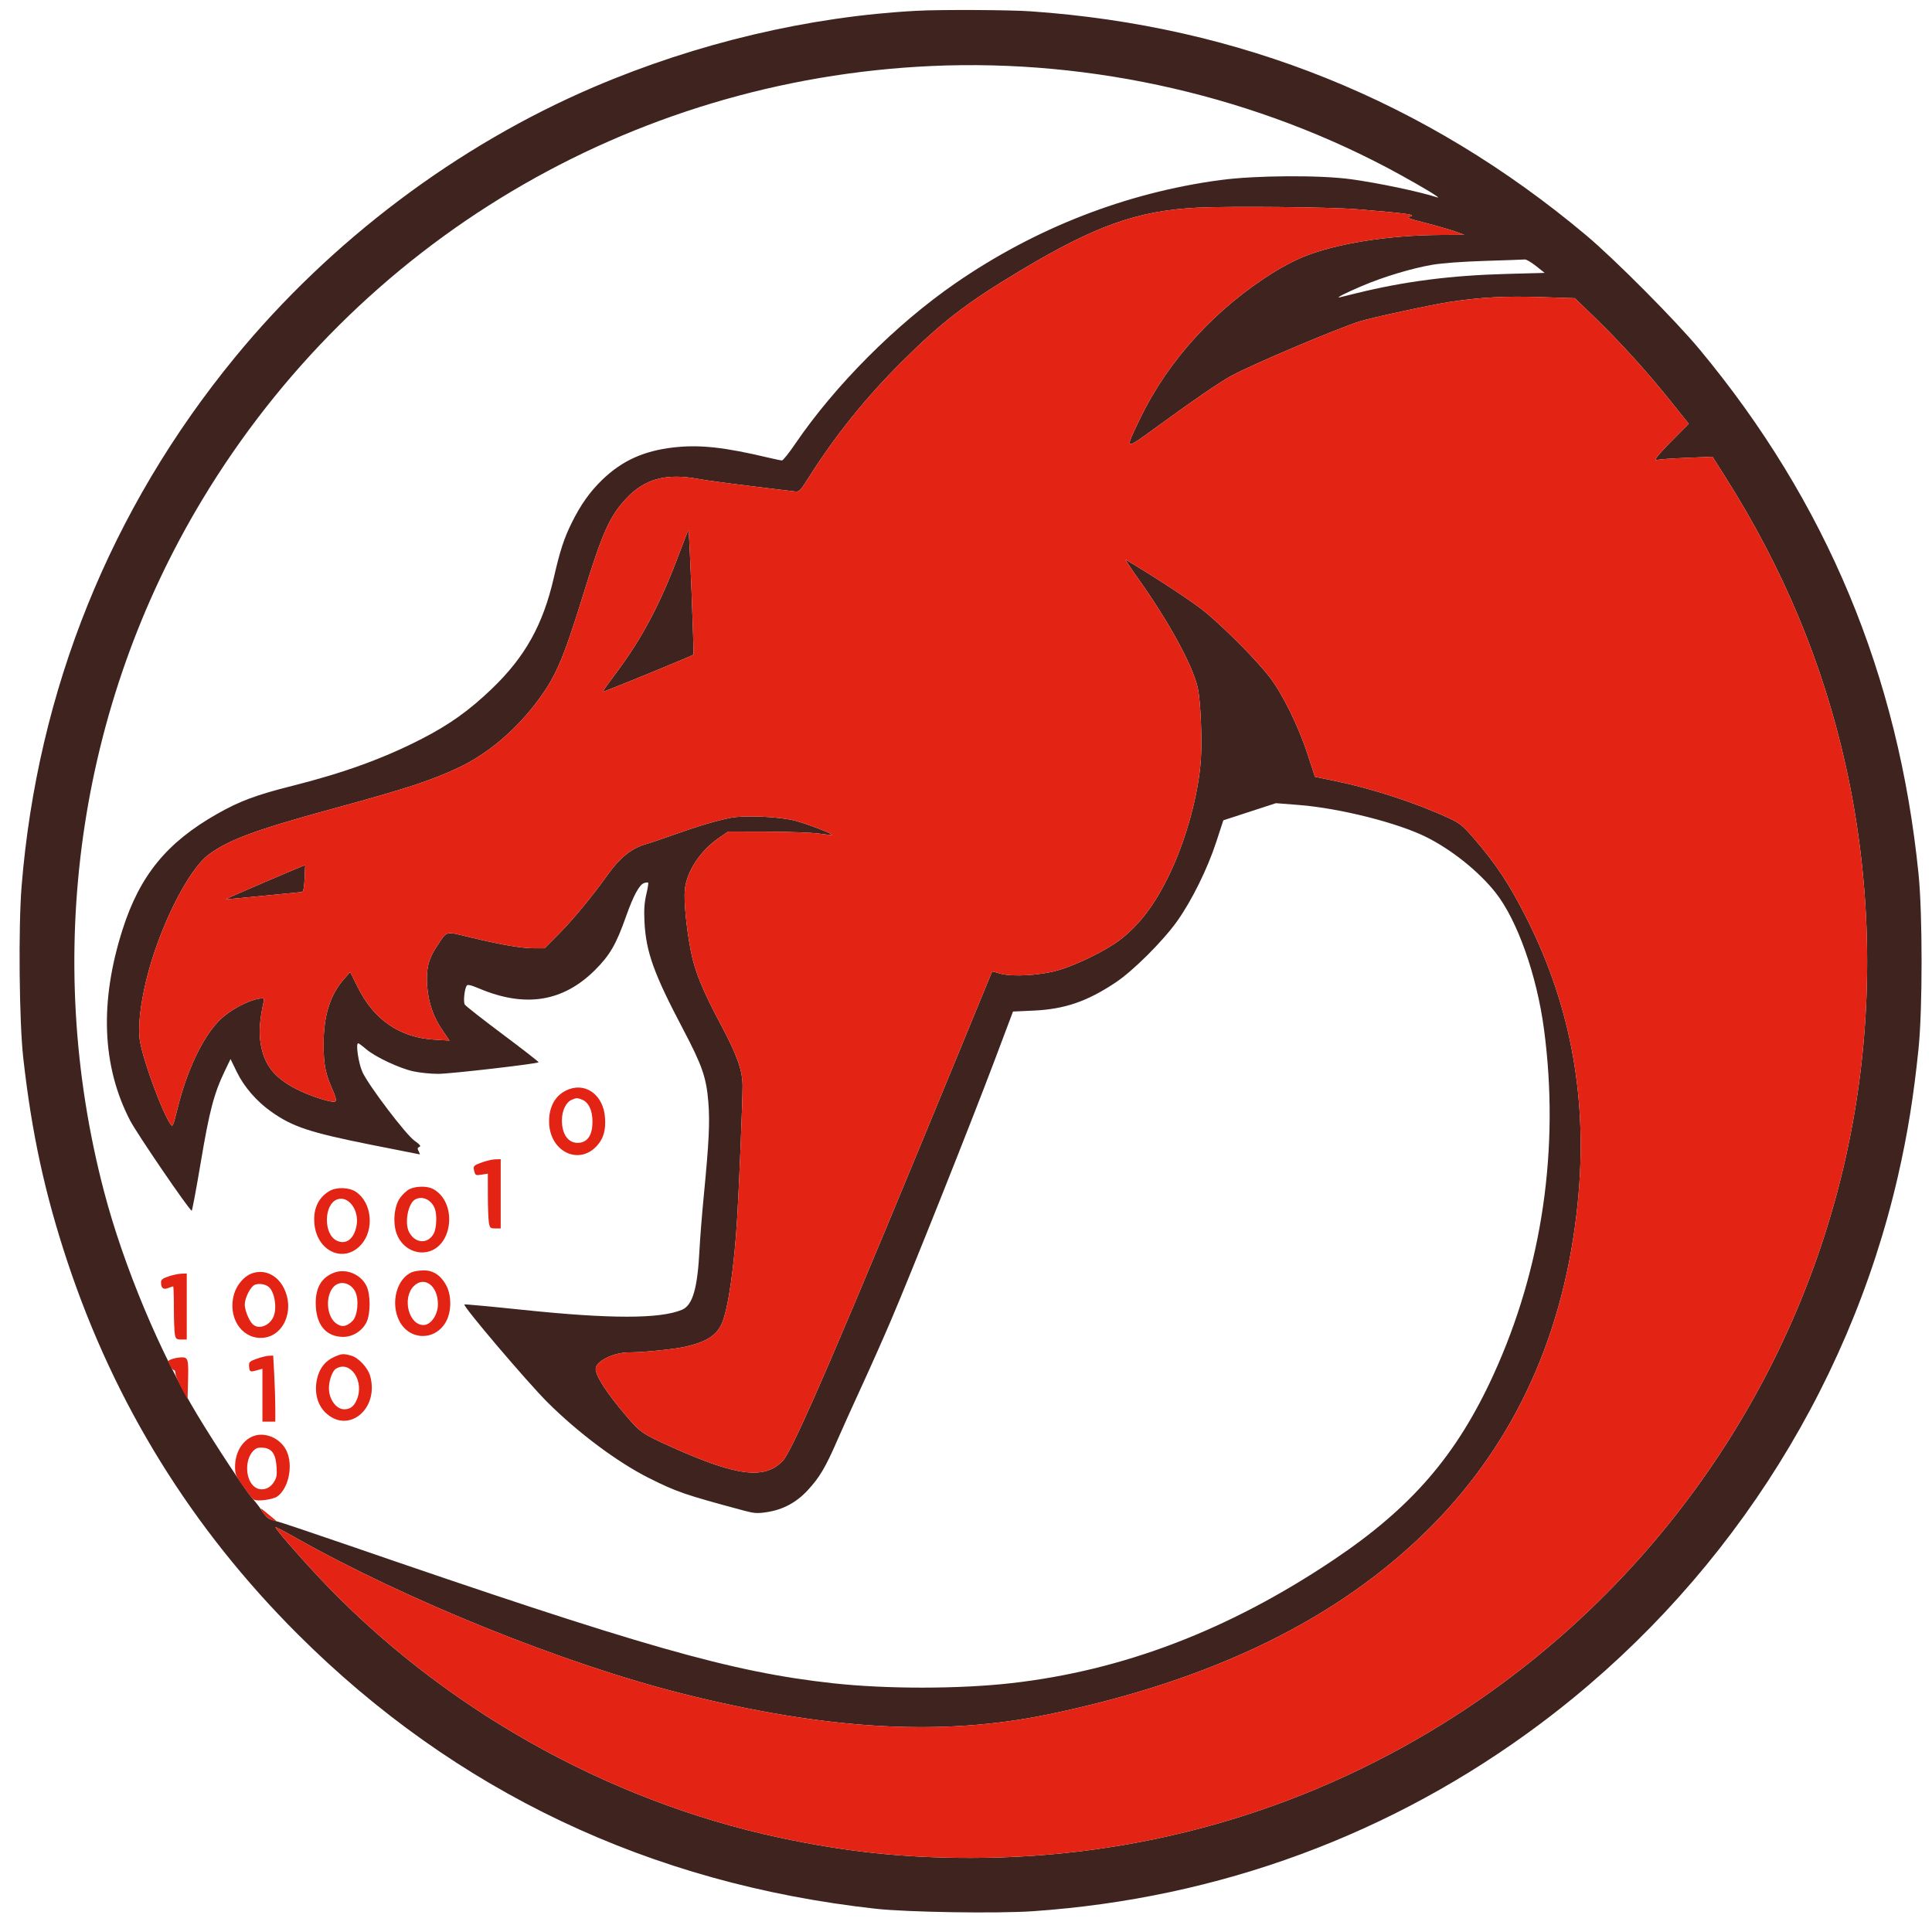 <svg xmlns="http://www.w3.org/2000/svg" width="1200" height="1200" viewBox="0 0 1200 1200" version="1.1"><path d="M 569.500 6.695 C 502.784 10.221, 432.828 26.723, 369 53.991 C 283.959 90.321, 205.356 149.514, 145.899 222 C 68.634 316.198, 23.280 428.653, 13.414 550.500 C 11.364 575.805, 11.928 634.602, 14.435 657 C 19.667 703.755, 27.868 741.561, 41.986 784 C 71.330 872.207, 118.956 949.183, 184.932 1015.037 C 282.741 1112.666, 403.577 1170.053, 544 1185.565 C 563.608 1187.732, 619.473 1188.605, 641.543 1187.091 C 757.105 1179.163, 864.675 1139.453, 956.526 1070.813 C 1068.544 987.102, 1147.797 865.793, 1178.856 730.500 C 1184.813 704.551, 1188.657 680.696, 1191.668 651 C 1194.156 626.458, 1194.149 567.777, 1191.655 543 C 1179.198 419.225, 1134.358 311.766, 1055.624 217 C 1040.626 198.948, 1002.900 160.996, 985.147 146.101 C 885.661 62.631, 769.945 16.003, 640 7.022 C 626.822 6.111, 584.281 5.914, 569.500 6.695 M 578.500 41 C 391.137 49.486, 222.188 150.004, 125.559 310.481 C 48.292 438.801, 26.282 593.892, 64.603 740 C 76.706 786.145, 99.393 840.441, 122.683 879 C 134.585 898.705, 152.699 926.121, 157.041 931 C 158.753 932.925, 161.184 936.082, 162.441 938.015 C 165.498 942.713, 166.864 943.732, 171.539 944.801 C 173.718 945.299, 192.825 951.682, 214 958.986 C 399.416 1022.940, 454.324 1038.594, 517.523 1045.519 C 550.602 1049.144, 595.549 1049.119, 628 1045.458 C 697.608 1037.604, 763.263 1012.492, 828.356 968.826 C 876.703 936.393, 904.695 903.991, 927.583 853.963 C 957.951 787.588, 968.850 713.069, 958.994 639.201 C 954.504 605.549, 942.355 571.344, 928.845 554.322 C 918.463 541.240, 901.773 527.858, 886 519.968 C 868.177 511.053, 832.051 501.956, 806.579 499.969 L 792.500 498.870 776.164 504.191 L 759.828 509.511 755.416 523.006 C 750.003 539.561, 740.244 559.353, 731.259 572 C 722.378 584.499, 703.841 602.988, 692.883 610.276 C 675.134 622.081, 661.221 626.833, 641.846 627.708 L 629.191 628.280 617.469 659.390 C 603.034 697.698, 565.393 792.097, 553.227 820.500 C 548.279 832.050, 540.075 850.500, 534.995 861.500 C 529.916 872.500, 523.156 887.483, 519.975 894.795 C 512.716 911.477, 509.023 917.695, 501.646 925.658 C 494.637 933.224, 486.339 937.674, 476.378 939.208 C 470.433 940.124, 468.483 939.995, 462 938.254 C 425.378 928.422, 420.286 926.674, 403.023 918.011 C 383.625 908.277, 359.269 890.110, 340.246 871.185 C 327.550 858.555, 286.809 810.588, 288.451 810.204 C 289.149 810.041, 305.420 811.549, 324.610 813.556 C 379.051 819.249, 409.909 819.243, 423.567 813.537 C 430.221 810.756, 433.254 800.327, 434.485 776 C 434.833 769.125, 436.013 754.275, 437.108 743 C 440.376 709.347, 440.977 696.999, 439.956 684.476 C 438.709 669.167, 436.141 661.788, 424.134 639 C 406.067 604.711, 401.232 591.226, 400.291 572.500 C 399.927 565.258, 400.236 560.598, 401.414 555.603 C 402.308 551.810, 402.839 548.506, 402.595 548.262 C 402.351 548.017, 401.218 548.113, 400.079 548.475 C 397.131 549.411, 393.362 556.368, 388.824 569.253 C 382.760 586.468, 378.782 593.336, 369.557 602.522 C 349.737 622.257, 326.301 626.026, 297.817 614.059 C 292.375 611.772, 290.412 611.331, 289.830 612.263 C 288.478 614.430, 287.688 622.278, 288.656 623.918 C 289.170 624.788, 299.793 633.127, 312.264 642.448 C 324.734 651.769, 334.754 659.579, 334.530 659.803 C 333.559 660.775, 279.717 666.984, 272.197 666.992 C 267.631 666.996, 260.656 666.287, 256.697 665.416 C 247.922 663.484, 232.986 656.446, 227.341 651.583 C 225.054 649.612, 222.864 648, 222.475 648 C 220.803 648, 222.717 660.770, 225.173 666 C 229.193 674.562, 252.051 704.676, 257.438 708.506 C 260.870 710.946, 261.638 711.925, 260.473 712.372 C 259.243 712.844, 259.142 713.396, 259.992 714.985 C 260.585 716.093, 260.888 717, 260.665 717 C 260.442 717, 246.666 714.275, 230.053 710.945 C 192.265 703.370, 181.700 699.857, 168.430 690.456 C 159.335 684.013, 151.601 675.090, 147.107 665.852 L 143.180 657.783 139.648 665.141 C 132.916 679.167, 130.081 689.914, 124.757 721.597 C 121.946 738.319, 119.389 751.984, 119.073 751.964 C 117.637 751.872, 84.983 704.061, 80.730 695.823 C 63.303 662.065, 61.764 622.277, 76.145 577.287 C 86.884 543.692, 103.684 523.182, 134.977 505.464 C 148.967 497.543, 159.138 493.754, 181.601 488.097 C 213.596 480.039, 238.401 471.028, 262 458.891 C 279.216 450.037, 291.488 441.264, 305.590 427.727 C 326.164 407.978, 337.277 388.032, 343.987 358.812 C 347.866 341.922, 350.306 334.445, 355.109 324.732 C 360.671 313.483, 366.412 305.391, 374.073 298 C 386.312 286.193, 399.746 280.074, 418.114 277.938 C 434.455 276.038, 449.756 277.695, 478 284.422 C 481.575 285.274, 485.040 285.977, 485.700 285.985 C 486.360 285.993, 490.041 281.387, 493.881 275.750 C 518.741 239.250, 556.539 201.352, 593.500 175.870 C 643.216 141.592, 699.515 119.675, 758 111.830 C 779.695 108.920, 819.784 108.661, 839 111.307 C 856.349 113.696, 881.584 118.998, 892.623 122.573 C 896.010 123.670, 884.788 116.821, 869 108.156 C 781.648 60.215, 678.867 36.454, 578.500 41 M 743.500 128.997 C 706.406 130.882, 680.212 140.229, 633.500 168.248 C 600.305 188.160, 584.773 200.121, 559.892 224.934 C 537.384 247.381, 518.449 270.978, 502.027 297.050 C 497.306 304.545, 496.323 305.563, 494.070 305.293 C 456.729 300.819, 440.040 298.657, 433.640 297.465 C 413.711 293.751, 400.272 297.449, 388.833 309.791 C 378.613 320.818, 374.169 330.756, 362.357 369 C 349.429 410.854, 344.866 421.219, 332.101 437.724 C 319.035 454.616, 302.245 468.522, 285.079 476.668 C 268.060 484.744, 252.723 489.763, 206.500 502.381 C 158.520 515.478, 141.649 521.739, 129.383 531.001 C 116.604 540.648, 98.685 576.717, 90.958 608.343 C 86.976 624.639, 85.527 638.867, 87.011 647.097 C 89.258 659.564, 100.377 689.822, 105.694 697.937 C 107.273 700.346, 107.375 700.125, 110.541 687.449 C 116.259 664.550, 126.055 644.060, 136.142 633.899 C 142.146 627.851, 153.331 621.625, 160.393 620.399 C 164.270 619.727, 164.283 619.736, 163.658 622.612 C 161.292 633.493, 160.747 641.243, 161.871 648.047 C 164.070 661.365, 170.109 669.156, 183.750 676.275 C 192.442 680.811, 206.974 685.426, 208.321 684.079 C 208.976 683.424, 208.442 681.125, 206.742 677.294 C 202.070 666.763, 201 661.401, 201 648.529 C 201 630.727, 205.069 617.814, 213.767 608.012 L 217.538 603.763 222.242 613.240 C 232.296 633.493, 248.344 644.450, 269.848 645.743 L 279.196 646.306 274.737 639.793 C 269.113 631.579, 266.077 622.751, 265.319 612.407 C 264.562 602.084, 266.080 595.676, 271.043 588.251 C 278.122 577.660, 275.774 578.301, 292.683 582.341 C 311.999 586.955, 323.999 588.993, 331.885 588.997 L 338.270 589 346.945 580.250 C 356.152 570.964, 367.560 557.129, 377.856 542.763 C 385.066 532.703, 392.434 526.832, 400.913 524.391 C 403.986 523.507, 412.003 520.808, 418.730 518.393 C 432.993 513.273, 445.102 509.671, 453.809 507.958 C 462.648 506.219, 484.396 507.231, 494.175 509.836 C 501.629 511.821, 517.426 517.907, 516.786 518.547 C 516.612 518.722, 512.876 518.360, 508.484 517.743 C 504.093 517.126, 489.642 516.594, 476.372 516.560 L 452.244 516.500 446.549 520.422 C 434.954 528.407, 426.548 541.147, 425.384 552.500 C 424.669 559.471, 426.284 576.116, 429.089 590.695 C 431.471 603.071, 436.465 615.348, 447.574 636.139 C 457.834 655.340, 461.225 664.866, 461.227 674.500 C 461.230 683.996, 459.183 734.556, 457.948 755.500 C 456.134 786.253, 452.418 812.277, 448.500 821.655 C 445.306 829.301, 438.957 833.440, 425.818 836.440 C 418.789 838.045, 399.602 839.991, 390.761 839.997 C 381.123 840.002, 370 845.477, 370 850.214 C 370 854.683, 376.861 865.270, 388.911 879.395 C 397.717 889.717, 399.011 890.606, 417 898.706 C 457.562 916.969, 474.995 919.142, 486.207 907.332 C 492.695 900.498, 521.914 832.686, 596.472 651.428 L 616.246 603.357 621.373 604.749 C 629.186 606.870, 646.267 605.838, 657.500 602.566 C 668.827 599.266, 686.753 590.475, 695.213 584.071 C 707.687 574.628, 717.314 561.931, 726.469 542.846 C 736.822 521.265, 744.505 493.054, 745.900 471.500 C 746.729 458.682, 745.688 435.049, 743.949 427.241 C 740.834 413.257, 725.967 386.075, 706.466 358.711 C 701.845 352.227, 698.612 347.250, 699.282 347.650 C 720.186 360.157, 742.132 374.665, 749.289 380.708 C 762.669 392.007, 781.553 411.204, 788.925 421 C 797.026 431.764, 806.686 451.553, 812.354 468.996 L 816.740 482.493 829.620 485.143 C 852.171 489.782, 879.491 498.700, 899.562 507.972 C 906.693 511.267, 908.491 512.687, 914.915 520.102 C 929.507 536.942, 937.862 549.645, 948.935 571.829 C 976.140 626.331, 986.315 683.893, 979.946 747.268 C 971.818 828.149, 941.090 895.792, 888.510 948.550 C 831.996 1005.256, 753.564 1043.669, 651 1064.873 C 584.836 1078.552, 513.578 1074.502, 423.872 1051.965 C 350.437 1033.516, 252.287 993.908, 183 954.762 C 176.675 951.188, 171.337 948.406, 171.137 948.579 C 170.585 949.057, 184.371 965.044, 196.938 978.500 C 272.882 1059.813, 376.060 1118.313, 484.262 1141.408 C 525.540 1150.218, 561.069 1153.980, 603 1153.980 C 707.376 1153.980, 807.658 1125.490, 896 1070.738 C 1027.551 989.207, 1119.867 855.798, 1149.428 704.500 C 1164.122 629.298, 1163.076 550.540, 1146.387 475.500 C 1132.312 412.214, 1107.579 352.940, 1071.532 296.102 L 1063.669 283.703 1047.364 284.372 C 1038.396 284.739, 1030.319 285.324, 1029.413 285.672 C 1026.308 286.863, 1029.550 282.678, 1039.399 272.782 L 1048.907 263.227 1037.704 249.223 C 1023.183 231.073, 1006.188 212.321, 990.611 197.264 L 978.157 185.227 956.829 184.527 C 935.110 183.814, 919.848 184.621, 900.705 187.494 C 889.359 189.198, 851.700 197.340, 844.500 199.647 C 829.647 204.406, 778.044 226.263, 765 233.320 C 757.842 237.192, 741.973 248.042, 719.135 264.678 C 697.975 280.091, 698.379 280.256, 708.048 260.146 C 725.602 223.633, 755.204 191.315, 791.864 168.638 C 796.971 165.479, 804.933 161.369, 809.559 159.504 C 830.238 151.168, 862.113 146.104, 895 145.930 L 909.500 145.854 904 143.843 C 900.975 142.737, 892.757 140.362, 885.737 138.564 C 873.808 135.510, 873.188 135.234, 876.237 134.333 C 879.683 133.315, 872.969 132.439, 842.500 129.931 C 826.205 128.589, 763.213 127.995, 743.500 128.997 M 922.500 162.043 C 908.512 162.477, 895.582 163.432, 889.500 164.482 C 876.698 166.692, 859.354 171.923, 846 177.601 C 835.056 182.254, 828.767 185.510, 832.500 184.591 C 833.600 184.320, 838.100 183.211, 842.500 182.127 C 872.457 174.747, 901.124 171.068, 935.962 170.131 L 959.424 169.500 954.081 165.250 C 951.143 162.912, 948.010 161.074, 947.119 161.165 C 946.229 161.256, 935.150 161.651, 922.500 162.043 M 422.108 343.182 C 410.454 374.474, 399.043 396.141, 382.799 417.820 C 378.014 424.207, 374.218 429.551, 374.363 429.697 C 374.685 430.018, 429.925 407.408, 430.692 406.642 C 431.199 406.134, 428.178 329.844, 427.628 329.295 C 427.489 329.155, 425.005 335.405, 422.108 343.182 M 164.746 547.746 C 151.136 553.569, 140.113 558.425, 140.250 558.537 C 140.388 558.649, 150.850 557.692, 163.500 556.409 C 176.150 555.126, 187.015 554.060, 187.644 554.039 C 188.372 554.014, 188.943 550.997, 189.212 545.750 C 189.445 541.212, 189.604 537.423, 189.565 537.330 C 189.525 537.236, 178.357 541.924, 164.746 547.746" stroke="none" fill="#3e231f" fill-rule="evenodd"/><path d="M 743.500 128.997 C 706.406 130.882, 680.212 140.229, 633.500 168.248 C 600.305 188.160, 584.773 200.121, 559.892 224.934 C 537.384 247.381, 518.449 270.978, 502.027 297.050 C 497.306 304.545, 496.323 305.563, 494.070 305.293 C 456.729 300.819, 440.040 298.657, 433.640 297.465 C 413.711 293.751, 400.272 297.449, 388.833 309.791 C 378.613 320.818, 374.169 330.756, 362.357 369 C 349.429 410.854, 344.866 421.219, 332.101 437.724 C 319.035 454.616, 302.245 468.522, 285.079 476.668 C 268.060 484.744, 252.723 489.763, 206.500 502.381 C 158.520 515.478, 141.649 521.739, 129.383 531.001 C 116.604 540.648, 98.685 576.717, 90.958 608.343 C 86.976 624.639, 85.527 638.867, 87.011 647.097 C 89.258 659.564, 100.377 689.822, 105.694 697.937 C 107.273 700.346, 107.375 700.125, 110.541 687.449 C 116.259 664.550, 126.055 644.060, 136.142 633.899 C 142.146 627.851, 153.331 621.625, 160.393 620.399 C 164.270 619.727, 164.283 619.736, 163.658 622.612 C 161.292 633.493, 160.747 641.243, 161.871 648.047 C 164.070 661.365, 170.109 669.156, 183.750 676.275 C 192.442 680.811, 206.974 685.426, 208.321 684.079 C 208.976 683.424, 208.442 681.125, 206.742 677.294 C 202.070 666.763, 201 661.401, 201 648.529 C 201 630.727, 205.069 617.814, 213.767 608.012 L 217.538 603.763 222.242 613.240 C 232.296 633.493, 248.344 644.450, 269.848 645.743 L 279.196 646.306 274.737 639.793 C 269.113 631.579, 266.077 622.751, 265.319 612.407 C 264.562 602.084, 266.080 595.676, 271.043 588.251 C 278.122 577.660, 275.774 578.301, 292.683 582.341 C 311.999 586.955, 323.999 588.993, 331.885 588.997 L 338.270 589 346.945 580.250 C 356.152 570.964, 367.560 557.129, 377.856 542.763 C 385.066 532.703, 392.434 526.832, 400.913 524.391 C 403.986 523.507, 412.003 520.808, 418.730 518.393 C 432.993 513.273, 445.102 509.671, 453.809 507.958 C 462.648 506.219, 484.396 507.231, 494.175 509.836 C 501.629 511.821, 517.426 517.907, 516.786 518.547 C 516.612 518.722, 512.876 518.360, 508.484 517.743 C 504.093 517.126, 489.642 516.594, 476.372 516.560 L 452.244 516.500 446.549 520.422 C 434.954 528.407, 426.548 541.147, 425.384 552.500 C 424.669 559.471, 426.284 576.116, 429.089 590.695 C 431.471 603.071, 436.465 615.348, 447.574 636.139 C 457.834 655.340, 461.225 664.866, 461.227 674.500 C 461.230 683.996, 459.183 734.556, 457.948 755.500 C 456.134 786.253, 452.418 812.277, 448.500 821.655 C 445.306 829.301, 438.957 833.440, 425.818 836.440 C 418.789 838.045, 399.602 839.991, 390.761 839.997 C 381.123 840.002, 370 845.477, 370 850.214 C 370 854.683, 376.861 865.270, 388.911 879.395 C 397.717 889.717, 399.011 890.606, 417 898.706 C 457.562 916.969, 474.995 919.142, 486.207 907.332 C 492.695 900.498, 521.914 832.686, 596.472 651.428 L 616.246 603.357 621.373 604.749 C 629.186 606.870, 646.267 605.838, 657.500 602.566 C 668.827 599.266, 686.753 590.475, 695.213 584.071 C 707.687 574.628, 717.314 561.931, 726.469 542.846 C 736.822 521.265, 744.505 493.054, 745.900 471.500 C 746.729 458.682, 745.688 435.049, 743.949 427.241 C 740.834 413.257, 725.967 386.075, 706.466 358.711 C 701.845 352.227, 698.612 347.250, 699.282 347.650 C 720.186 360.157, 742.132 374.665, 749.289 380.708 C 762.669 392.007, 781.553 411.204, 788.925 421 C 797.026 431.764, 806.686 451.553, 812.354 468.996 L 816.740 482.493 829.620 485.143 C 852.171 489.782, 879.491 498.700, 899.562 507.972 C 906.693 511.267, 908.491 512.687, 914.915 520.102 C 929.507 536.942, 937.862 549.645, 948.935 571.829 C 976.140 626.331, 986.315 683.893, 979.946 747.268 C 971.818 828.149, 941.090 895.792, 888.510 948.550 C 831.996 1005.256, 753.564 1043.669, 651 1064.873 C 584.836 1078.552, 513.578 1074.502, 423.872 1051.965 C 350.437 1033.516, 252.287 993.908, 183 954.762 C 176.675 951.188, 171.337 948.406, 171.137 948.579 C 170.585 949.057, 184.371 965.044, 196.938 978.500 C 272.882 1059.813, 376.060 1118.313, 484.262 1141.408 C 525.540 1150.218, 561.069 1153.980, 603 1153.980 C 707.376 1153.980, 807.658 1125.490, 896 1070.738 C 1027.551 989.207, 1119.867 855.798, 1149.428 704.500 C 1164.122 629.298, 1163.076 550.540, 1146.387 475.500 C 1132.312 412.214, 1107.579 352.940, 1071.532 296.102 L 1063.669 283.703 1047.364 284.372 C 1038.396 284.739, 1030.319 285.324, 1029.413 285.672 C 1026.308 286.863, 1029.550 282.678, 1039.399 272.782 L 1048.907 263.227 1037.704 249.223 C 1023.183 231.073, 1006.188 212.321, 990.611 197.264 L 978.157 185.227 956.829 184.527 C 935.110 183.814, 919.848 184.621, 900.705 187.494 C 889.359 189.198, 851.700 197.340, 844.500 199.647 C 829.647 204.406, 778.044 226.263, 765 233.320 C 757.842 237.192, 741.973 248.042, 719.135 264.678 C 697.975 280.091, 698.379 280.256, 708.048 260.146 C 725.602 223.633, 755.204 191.315, 791.864 168.638 C 796.971 165.479, 804.933 161.369, 809.559 159.504 C 830.238 151.168, 862.113 146.104, 895 145.930 L 909.500 145.854 904 143.843 C 900.975 142.737, 892.757 140.362, 885.737 138.564 C 873.808 135.510, 873.188 135.234, 876.237 134.333 C 879.683 133.315, 872.969 132.439, 842.500 129.931 C 826.205 128.589, 763.213 127.995, 743.500 128.997 M 422.108 343.182 C 410.454 374.474, 399.043 396.141, 382.799 417.820 C 378.014 424.207, 374.218 429.551, 374.363 429.697 C 374.685 430.018, 429.925 407.408, 430.692 406.642 C 431.199 406.134, 428.178 329.844, 427.628 329.295 C 427.489 329.155, 425.005 335.405, 422.108 343.182 M 164.746 547.746 C 151.136 553.569, 140.113 558.425, 140.250 558.537 C 140.388 558.649, 150.850 557.692, 163.500 556.409 C 176.150 555.126, 187.015 554.060, 187.644 554.039 C 188.372 554.014, 188.943 550.997, 189.212 545.750 C 189.445 541.212, 189.604 537.423, 189.565 537.330 C 189.525 537.236, 178.357 541.924, 164.746 547.746 M 353.655 676.460 C 345.565 679.341, 341.044 686.526, 341.044 696.500 C 341.044 715.401, 359.983 724.505, 371.306 711.048 C 375.002 706.655, 376.316 701.662, 375.773 694.071 C 374.818 680.724, 364.578 672.571, 353.655 676.460 M 355.256 683.029 C 351.614 684.493, 349.008 689.817, 349.004 695.800 C 348.997 704.823, 353.183 710.350, 359.620 709.816 C 365.138 709.359, 368.001 704.842, 367.996 696.602 C 367.992 689.588, 365.564 684.545, 361.434 682.975 C 358.442 681.837, 358.215 681.839, 355.256 683.029 M 299.821 721.828 C 293.971 723.918, 293.750 724.157, 294.586 727.488 C 295.221 730.017, 295.548 730.168, 299.135 729.594 L 303 728.976 303.011 742.238 C 303.017 749.532, 303.301 757.188, 303.642 759.250 C 304.215 762.719, 304.514 763, 307.631 763 L 311 763 311 741.500 L 311 720 307.750 720.078 C 305.962 720.120, 302.394 720.908, 299.821 721.828 M 254.324 738.612 C 252.578 739.473, 249.889 741.995, 248.350 744.217 C 244.741 749.425, 243.862 759.731, 246.449 766.506 C 249.510 774.520, 257.372 779.176, 265.202 777.610 C 281.575 774.335, 284.140 746.386, 268.800 738.405 C 265.245 736.555, 258.293 736.655, 254.324 738.612 M 204.411 739.891 C 197.599 744.045, 194.450 751.002, 195.274 760.080 C 196.837 777.327, 213.636 784.894, 224.257 773.137 C 232.665 763.831, 231.039 746.987, 221.087 740.280 C 216.750 737.357, 208.868 737.173, 204.411 739.891 M 209.256 745.038 C 201.147 748.265, 200.903 766.313, 208.913 770.455 C 214.830 773.515, 220.052 769.573, 221.509 760.946 C 223.134 751.330, 216.169 742.288, 209.256 745.038 M 257.750 745.080 C 253.399 747.614, 251.188 759.610, 254.046 765.182 C 257.793 772.490, 265.916 772.930, 269.490 766.020 C 271.182 762.748, 271.492 754.423, 270.061 750.661 C 267.946 745.098, 262.195 742.491, 257.750 745.080 M 207.684 790.416 C 199.387 793.446, 195.596 800.338, 196.154 811.378 C 196.763 823.432, 202.942 830.332, 213.160 830.368 C 219.054 830.389, 224.923 826.717, 227.594 821.339 C 230.232 816.025, 230.232 803.975, 227.594 798.661 C 224.024 791.471, 215.012 787.740, 207.684 790.416 M 256.021 790.116 C 246.407 793.952, 242.335 809.400, 248.025 820.458 C 254.327 832.707, 270.268 832.989, 276.997 820.970 C 280.552 814.619, 280.554 804.382, 277 798.039 C 273.609 791.987, 268.957 788.983, 263.102 789.063 C 260.571 789.098, 257.384 789.572, 256.021 790.116 M 156 791.118 C 151.421 792.935, 146.994 798.213, 145.373 803.789 C 141.339 817.666, 149.462 831, 161.951 831 C 175.725 831, 183.467 814.178, 176.250 799.929 C 172.043 791.623, 163.786 788.030, 156 791.118 M 104.750 792.771 C 101.106 793.983, 100.004 794.834, 100.015 796.426 C 100.043 800.111, 101.357 801.195, 104.398 800.039 C 105.901 799.467, 107.326 799, 107.565 799 C 107.804 799, 108 805.019, 108 812.375 C 108 819.731, 108.281 827.156, 108.625 828.875 C 109.177 831.634, 109.645 832, 112.625 832 L 116 832 116 811.500 L 116 791 112.750 791.096 C 110.963 791.148, 107.362 791.902, 104.750 792.771 M 257.009 798.837 C 249.638 806.208, 253.836 823, 263.048 823 C 267.633 823, 272 816.675, 272 810.034 C 272 798.580, 263.566 792.281, 257.009 798.837 M 158.209 798.025 C 155.603 799.095, 152.055 806.124, 152.022 810.282 C 151.996 813.549, 154.394 819.672, 156.693 822.213 C 160.330 826.232, 167.690 823.575, 170.040 817.395 C 172.139 811.874, 170.474 802.294, 166.899 799.330 C 164.774 797.568, 160.781 796.968, 158.209 798.025 M 207.235 799.250 C 202.133 804.682, 202.679 816.870, 208.234 821.543 C 211.847 824.584, 215.098 824.257, 218.951 820.465 C 222.163 817.304, 223.089 807.008, 220.596 802.186 C 217.715 796.614, 211.081 795.156, 207.235 799.250 M 207.459 842.880 C 201.904 845.403, 198.377 849.954, 196.915 856.488 C 195.126 864.484, 196.996 872.231, 201.899 877.134 C 215.935 891.171, 235.671 875.360, 229.928 854.679 C 228.498 849.531, 222.685 843.285, 218.152 842.025 C 213.231 840.659, 212.159 840.744, 207.459 842.880 M 159.500 843.940 C 155.031 845.535, 154.522 846.018, 154.705 848.484 C 154.978 852.163, 155.231 852.306, 159.406 851.154 L 163 850.161 163 866.581 L 163 883 167 883 L 171 883 171 874.657 C 171 870.068, 170.706 860.843, 170.346 854.157 L 169.693 842 167.096 842.078 C 165.668 842.120, 162.250 842.958, 159.500 843.940 M 106.765 844.157 C 104.105 845.129, 104.072 845.238, 105.541 848.078 C 106.371 849.685, 107.490 851, 108.026 851 C 108.562 851, 109 851.959, 109 853.130 C 109 854.302, 110.688 858.389, 112.750 862.212 L 116.500 869.162 116.791 858.331 C 117.171 844.189, 116.848 842.978, 112.731 843.079 C 110.954 843.122, 108.269 843.608, 106.765 844.157 M 208.831 850.035 C 205.975 851.701, 203.671 859.321, 204.451 864.521 C 205.356 870.557, 209.482 875.333, 213.790 875.333 C 217.556 875.333, 219.870 873.553, 221.655 869.282 C 226.416 857.892, 217.724 844.845, 208.831 850.035 M 156.500 892.356 C 150.046 895.344, 146 902.558, 146 911.078 C 146 915.682, 146.540 916.968, 151.164 923.360 C 154.004 927.287, 156.817 930.857, 157.414 931.294 C 159.404 932.749, 169.451 931.503, 172.283 929.451 C 179.276 924.383, 182.172 910.379, 178.087 901.384 C 174.351 893.158, 164.063 888.855, 156.500 892.356 M 157.177 901.312 C 152.163 906.649, 152.313 918.127, 157.461 922.963 C 161.107 926.389, 166.766 925.489, 169.805 921 C 171.817 918.029, 172.117 916.556, 171.791 911.261 C 171.288 903.096, 168.859 899.618, 163.368 899.203 C 160.274 898.970, 158.955 899.419, 157.177 901.312 M 162.762 938.511 C 164.211 941.280, 167.023 943.618, 170 944.528 C 172.173 945.193, 172.043 944.922, 169 942.458 C 167.075 940.898, 164.647 938.920, 163.604 938.061 C 161.830 936.600, 161.776 936.629, 162.762 938.511" stroke="none" fill="#e32414" fill-rule="evenodd"/></svg>